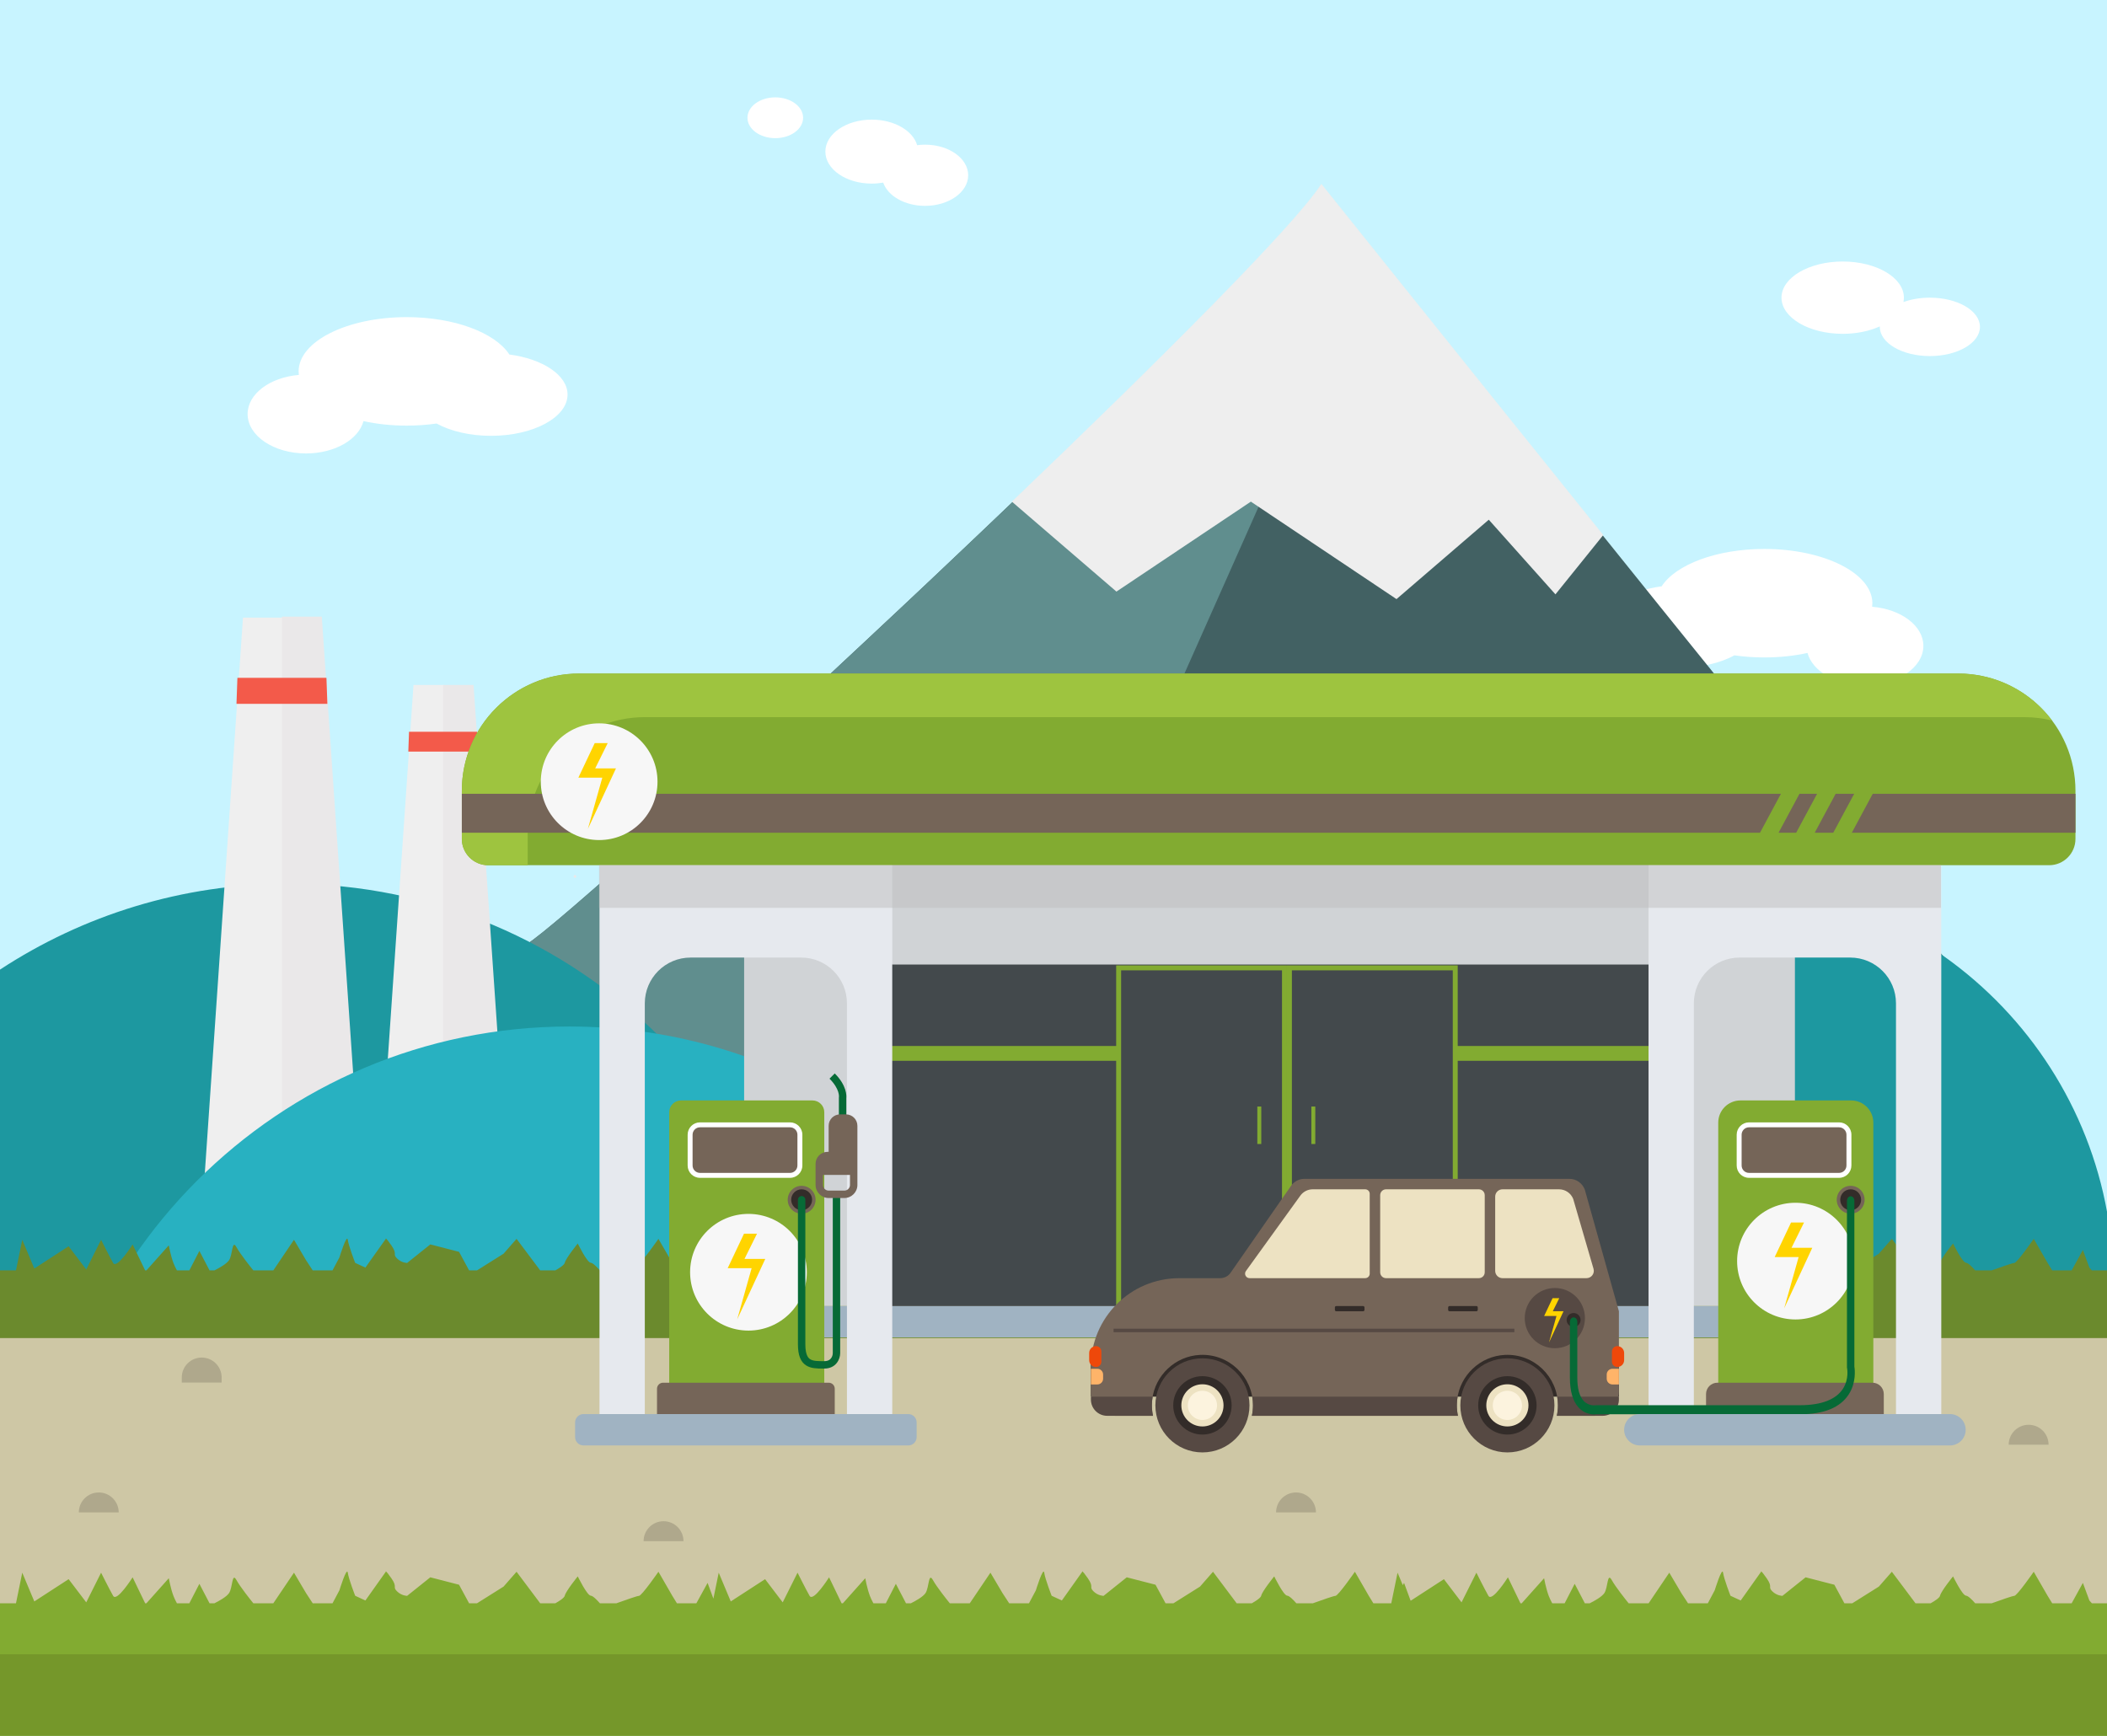 <?xml version="1.0" encoding="utf-8"?>
<!-- Generator: Adobe Illustrator 14.0.0, SVG Export Plug-In . SVG Version: 6.00 Build 43363)  -->
<!DOCTYPE svg PUBLIC "-//W3C//DTD SVG 1.1//EN" "http://www.w3.org/Graphics/SVG/1.1/DTD/svg11.dtd">
<svg version="1.1" xmlns="http://www.w3.org/2000/svg" xmlns:xlink="http://www.w3.org/1999/xlink" x="0px" y="0px" width="2272px"
	 height="1872px" viewBox="0 0 2272 1872" enable-background="new 0 0 2272 1872" xml:space="preserve">
<g id="Background">
	<rect fill="#C8F4FF" width="2272" height="1874"/>
</g>
<g id="clouds">
	<path fill="#FFFFFF" d="M1791.763,632.291C1807.008,608.899,1850.82,592,1902.5,592c64.341,0,116.5,26.191,116.5,58.5
		c0,1.288-0.092,2.564-0.255,3.831c31.137,2.577,55.255,20.467,55.255,42.169c0,23.472-28.206,42.5-63,42.5
		c-30.925,0-56.626-15.035-61.965-34.858c-14.254,3.123-29.99,4.858-46.535,4.858c-11.187,0-22.004-0.793-32.243-2.271
		c-14.963,8.19-35.756,13.271-58.757,13.271c-45.563,0-82.5-19.923-82.5-44.5C1729,654.594,1755.733,637.064,1791.763,632.291z"/>
	<path fill="#FFFFFF" d="M549.237,382.292C533.992,358.899,490.179,342,438.5,342c-64.341,0-116.5,26.191-116.5,58.5
		c0,1.288,0.092,2.564,0.255,3.831C291.118,406.908,267,424.798,267,446.5c0,23.472,28.206,42.5,63,42.5
		c30.924,0,56.626-15.035,61.964-34.858c14.254,3.123,29.99,4.858,46.536,4.858c11.187,0,22.003-0.793,32.243-2.271
		C485.706,464.918,506.499,470,529.5,470c45.563,0,82.5-19.923,82.5-44.5C612,404.594,585.266,387.064,549.237,382.292z"/>
	<path fill="#FFFFFF" d="M997.5,156c-2.909,0-5.751,0.199-8.512,0.562C984.333,140.833,964.17,129,940,129
		c-27.614,0-50,15.446-50,34.5s22.386,34.5,50,34.5c4.267,0,8.408-0.371,12.362-1.065C957.37,211.327,975.675,222,997.5,222
		c25.681,0,46.5-14.774,46.5-33S1023.181,156,997.5,156z"/>
	<ellipse fill="#FFFFFF" cx="836" cy="127" rx="30" ry="22"/>
	<path fill="#FFFFFF" d="M2081,321c-10.466,0-20.23,1.742-28.504,4.749c0.319-1.558,0.504-3.14,0.504-4.749
		c0-21.539-29.549-39-66-39s-66,17.461-66,39s29.549,39,66,39c15.052,0,28.918-2.983,40.021-7.995
		c-0.004,0.166-0.021,0.329-0.021,0.495c0,17.397,24.177,31.5,54,31.5s54-14.103,54-31.5S2110.823,321,2081,321z"/>
</g>
<g id="mountains_and_hills">
	<g>
		<path fill="#426163" d="M564,1019.82c12.728,9.256,789.125-709.288,860.864-820.367c0,0,719.7,899.047,770.612,951.116
			C2246.387,1202.638,2273,1360,2273,1360l-1709-15.042V1019.82z"/>
		<path fill="#608E8E" d="M1472.304,287.391l-1.192-30.208c-14.739-18.391-26.399-32.947-34.325-42.842l-37.138,17.253
			C1247.306,408.363,575.829,1028.423,564,1019.82v325.138l436.566,3.843L1472.304,287.391z"/>
		<path fill="#EEEEEE" d="M1348.816,540.971l157.043,105.114l99.508-85.624l71.884,80.495l51.572-63.963
			c-162.165-201.567-303.959-378.696-303.959-378.696c-28.898,44.746-172.142,188.064-333.75,342.674l112.748,97.015
			L1348.816,540.971z"/>
	</g>
	<path fill="#1D98A0" d="M311,953L311,953c-114.809,0-221.658,34.066-311,92.637V1521h879v-0.001C879,1207.302,624.698,953,311,953z
		"/>
	<g>
		<g>
			<polygon fill="#EFEFEF" points="305,1292 219,1292 262,666 305,666 			"/>
			<polygon fill="#EAE8E9" points="304,1291 390,1291 347,665 304,665 			"/>
			<g>
				<g>
					<path fill="#EAE8E9" d="M490,936.5c1.93,0,1.934-3,0-3C488.069,933.5,488.066,936.5,490,936.5L490,936.5z"/>
				</g>
			</g>
		</g>
		<polygon fill="#F35A4A" points="353,759 255,759 256,731 352,731 		"/>
	</g>
	<g>
		<g>
			<polygon fill="#EFEFEF" points="478.765,1217.353 413,1217.353 445.882,738.647 478.765,738.647 			"/>
			<polygon fill="#EAE8E9" points="477.765,1217.353 543.529,1217.353 510.647,738.647 477.765,738.647 			"/>
			<g>
				<g>
					<path fill="#EAE8E9" d="M620,946.617c1.93,0,1.934-3,0-3C618.069,943.617,618.066,946.617,620,946.617L620,946.617z"/>
				</g>
			</g>
		</g>
		<polygon fill="#F35A4A" points="515.235,810.529 440.294,810.529 441.059,789.118 514.471,789.118 		"/>
	</g>
	<path fill="#28B1C1" d="M614,1107L614,1107c114.809,0,221.658,34.066,311,92.637V1675H46v-0.001C46,1361.302,300.302,1107,614,1107
		z"/>
	<path fill="#1D98A0" d="M2279,1424h-865v-39.5c0-238.863,193.637-432.5,432.5-432.5l0,0c238.863,0,432.5,193.637,432.5,432.5V1424z
		"/>
</g>
<g id="road">
	<path fill="#6B8A2D" d="M2255.7,1370l-2.7-3l-7-19l-12.1,22h-20.978l-4.923-8l-15-26c0,0-18,26-21,26
		c-1.732,0-14.138,4.336-24.312,8h-17.823c-3.232-3.689-7.551-8.089-9.865-8.211c-4-0.211-14-20.789-14-20.789s-13,16-14,20.789
		c-0.462,2.211-5.187,5.408-10.139,8.211H2065.5l-25.5-34l-14,16l-28.637,18h-8.53L1978,1350l-31-8l-25,20c0,0-6,0-11-5s1-4-6-14
		s-6-7-6-7l-22,31l-11-5.099c0,0-7-17.901-8-24.901s-9,19-9,19l-7.438,14h-21.355l-7.207-11l-13-22l-22.275,33h-21.541
		c-3.052-3.758-13.906-17.302-18.184-25c-5-9-4,8-8,14c-2.681,4.021-10.747,8.488-15.779,11h-5.265L1698,1349l-10.818,21h-13.399
		c-1.48-2.736-2.865-5.555-3.782-8c-3-8-5-19-5-19l-24.107,27h-1.375L1626,1342c0,0-17,27-21,20s-13-25-13-25l-16,32l-19-25
		l-35.801,23.222L1521,1367l-7-19l-1.354,2.463L1507,1337l-6.77,33h-19.308l-4.923-8l-15-26c0,0-18,26-21,26
		c-1.732,0-14.138,4.336-24.312,8h-17.823c-3.232-3.689-7.552-8.089-9.865-8.211c-4-0.211-14-20.789-14-20.789s-13,16-14,20.789
		c-0.462,2.211-5.187,5.408-10.139,8.211H1333.5l-25.5-34l-14,16l-28.637,18h-8.53L1246,1350l-31-8l-25,20c0,0-6,0-11-5s1-4-6-14
		s-6-7-6-7l-22,31l-11-5.099c0,0-7-17.901-8-24.901s-9,19-9,19l-7.438,14h-21.355l-7.207-11l-13-22l-22.275,33h-21.541
		c-3.052-3.758-13.907-17.302-18.184-25c-5-9-4,8-8,14c-2.681,4.021-10.747,8.488-15.779,11h-5.264L966,1349l-10.818,21h-13.4
		c-1.48-2.736-2.865-5.555-3.782-8c-3-8-5-19-5-19l-24.107,27h-1.376L894,1342c0,0-17,27-21,20s-13-25-13-25l-16,32l-19-25l-37,24
		l-13-31l-5.741,27.988L763,1348l-12.1,22h-20.977l-4.923-8l-15-26c0,0-18,26-21,26c-1.733,0-14.138,4.336-24.312,8h-17.823
		c-3.232-3.689-7.551-8.089-9.865-8.211c-4-0.211-14-20.789-14-20.789s-13,16-14,20.789c-0.462,2.211-5.187,5.408-10.139,8.211
		H582.5l-25.5-34l-14,16l-28.636,18h-8.53L495,1350l-31-8l-25,20c0,0-6,0-11-5s1-4-6-14s-6-7-6-7l-22,31l-11-5.099
		c0,0-7-17.901-8-24.901s-9,19-9,19l-7.438,14h-21.355L330,1359l-13-22l-22.275,33h-21.541c-3.052-3.758-13.907-17.302-18.184-25
		c-5-9-4,8-8,14c-2.681,4.021-10.747,8.488-15.779,11h-5.264L215,1349l-10.818,21h-13.4c-1.48-2.736-2.865-5.555-3.782-8
		c-3-8-5-19-5-19l-24.107,27h-1.376L143,1342c0,0-17,27-21,20s-13-25-13-25l-16,32l-19-25l-37,24l-13-31l-6.769,33H0v145h2272v-145
		H2255.7z"/>
	<rect y="1443" fill="#CEC7A5" width="2272" height="321"/>
	<g>
		<path fill="#AFA88C" d="M239,1491h-43v-5.5c0-11.874,9.626-21.5,21.5-21.5l0,0c11.874,0,21.5,9.626,21.5,21.5V1491z"/>
		<path fill="#AFA88C" d="M128,1631H85l0,0c0-11.874,9.626-21.5,21.5-21.5l0,0C118.374,1609.5,128,1619.126,128,1631L128,1631z"/>
		<path fill="#AFA88C" d="M737,1662h-43l0,0c0-11.874,9.626-21.5,21.5-21.5l0,0C727.374,1640.5,737,1650.126,737,1662L737,1662z"/>
		<path fill="#AFA88C" d="M1419,1631h-43l0,0c0-11.874,9.626-21.5,21.5-21.5l0,0C1409.374,1609.5,1419,1619.126,1419,1631L1419,1631
			z"/>
		<path fill="#AFA88C" d="M2209,1558h-43l0,0c0-11.874,9.626-21.5,21.5-21.5l0,0C2199.374,1536.5,2209,1546.126,2209,1558L2209,1558
			z"/>
	</g>
</g>
<g id="grass">
	<g>
		<path fill="#82AB31" d="M2255.7,1729l-2.7-3l-7-19l-12.1,22h-20.978l-4.923-8l-15-26c0,0-18,26-21,26
			c-1.732,0-14.138,4.336-24.312,8h-17.823c-3.232-3.689-7.551-8.089-9.865-8.211c-4-0.211-14-20.789-14-20.789s-13,16-14,20.789
			c-0.462,2.211-5.187,5.408-10.139,8.211H2065.5l-25.5-34l-14,16l-28.637,18h-8.53L1978,1709l-31-8l-25,20c0,0-6,0-11-5s1-4-6-14
			s-6-7-6-7l-22,31l-11-5.099c0,0-7-17.901-8-24.901s-9,19-9,19l-7.438,14h-21.355l-7.207-11l-13-22l-22.275,33h-21.541
			c-3.052-3.758-13.906-17.302-18.184-25c-5-9-4,8-8,14c-2.681,4.021-10.747,8.488-15.779,11h-5.265L1698,1708l-10.818,21h-13.399
			c-1.48-2.736-2.865-5.555-3.782-8c-3-8-5-19-5-19l-24.107,27h-1.375L1626,1701c0,0-17,27-21,20s-13-25-13-25l-16,32l-19-25
			l-35.801,23.222L1521,1726l-7-19l-1.354,2.463L1507,1696l-6.77,33h-19.308l-4.923-8l-15-26c0,0-18,26-21,26
			c-1.732,0-14.138,4.336-24.312,8h-17.823c-3.232-3.689-7.552-8.089-9.865-8.211c-4-0.211-14-20.789-14-20.789s-13,16-14,20.789
			c-0.462,2.211-5.187,5.408-10.139,8.211H1333.5l-25.5-34l-14,16l-28.637,18h-8.53L1246,1709l-31-8l-25,20c0,0-6,0-11-5s1-4-6-14
			s-6-7-6-7l-22,31l-11-5.099c0,0-7-17.901-8-24.901s-9,19-9,19l-7.438,14h-21.355l-7.207-11l-13-22l-22.275,33h-21.541
			c-3.052-3.758-13.907-17.302-18.184-25c-5-9-4,8-8,14c-2.681,4.021-10.747,8.488-15.779,11h-5.264L966,1708l-10.818,21h-13.4
			c-1.48-2.736-2.865-5.555-3.782-8c-3-8-5-19-5-19l-24.107,27h-1.376L894,1701c0,0-17,27-21,20s-13-25-13-25l-16,32l-19-25l-37,24
			l-13-31l-5.741,27.988L763,1707l-12.1,22h-20.977l-4.923-8l-15-26c0,0-18,26-21,26c-1.733,0-14.138,4.336-24.312,8h-17.823
			c-3.232-3.689-7.551-8.089-9.865-8.211c-4-0.211-14-20.789-14-20.789s-13,16-14,20.789c-0.462,2.211-5.187,5.408-10.139,8.211
			H582.5l-25.5-34l-14,16l-28.636,18h-8.53L495,1709l-31-8l-25,20c0,0-6,0-11-5s1-4-6-14s-6-7-6-7l-22,31l-11-5.099
			c0,0-7-17.901-8-24.901s-9,19-9,19l-7.438,14h-21.355L330,1718l-13-22l-22.275,33h-21.541c-3.052-3.758-13.907-17.302-18.184-25
			c-5-9-4,8-8,14c-2.681,4.021-10.747,8.488-15.779,11h-5.264L215,1708l-10.818,21h-13.4c-1.48-2.736-2.865-5.555-3.782-8
			c-3-8-5-19-5-19l-24.107,27h-1.376L143,1701c0,0-17,27-21,20s-13-25-13-25l-16,32l-19-25l-37,24l-13-31l-6.769,33H0v145h2272v-145
			H2255.7z"/>
		<rect y="1784" opacity="0.5" fill="#698425" width="2272" height="90"/>
	</g>
</g>
<g id="biofuel_station">
	<g>
		<g>
			<path fill="#A0B3C2" d="M1945.264,1442.283H790.736c-4.971,0-9-4.029-9-9v-15.823c0-4.971,4.029-9,9-9h1154.527
				c4.971,0,9,4.029,9,9v15.823C1954.264,1438.254,1950.234,1442.283,1945.264,1442.283z"/>
			<rect x="802.406" y="745.155" fill="#D0D3D6" width="1133.066" height="663.305"/>
		</g>
		<path fill="#82AB31" d="M888.842,1493.018H721.607v-293.535c0-7.042,5.708-12.75,12.75-12.75h141.735
			c7.042,0,12.75,5.708,12.75,12.75V1493.018z"/>
		<rect x="915.149" y="1040.166" fill="#43494C" width="905.703" height="368.294"/>
		<g>
			<circle fill="#F7F7F7" cx="807.071" cy="1372" r="62.929"/>
			<g>
				<polygon fill="#FFD400" points="794.904,1422.918 794.904,1422.918 810.479,1367.627 784.669,1367.627 802.291,1330.394 
					816.286,1330.394 802.807,1357.633 825.202,1357.633 				"/>
			</g>
		</g>
		<g>
			<g>
				<line fill="#43494C" x1="915.149" y1="1135.998" x2="1820.852" y2="1135.998"/>
				<rect x="915.149" y="1128.008" fill="#82AB31" width="905.703" height="15.979"/>
			</g>
			<g>
				<g>
					<rect x="1206.247" y="1043.77" fill="#43494C" width="178.82" height="362.967"/>
					<path fill="#82AB31" d="M1382.403,1046.433v357.641h-173.494v-357.641H1382.403 M1387.73,1041.105h-184.147v368.294h184.147
						V1041.105L1387.73,1041.105z"/>
				</g>
				<g>
					<rect x="1390.393" y="1043.77" fill="#43494C" width="178.821" height="362.967"/>
					<path fill="#82AB31" d="M1566.551,1046.433v357.641h-173.494v-357.641H1566.551 M1571.877,1041.105H1387.73v368.294h184.146
						V1041.105L1571.877,1041.105z"/>
				</g>
				<rect x="1414.037" y="1193.309" fill="#82AB31" width="4.252" height="40.399"/>
				<rect x="1355.786" y="1193.309" fill="#82AB31" width="4.253" height="40.399"/>
			</g>
		</g>
		<g>
			<g>
				<path fill="#332C29" d="M1745.689,1459.194h-560.978c-4.626,0-8.375,3.75-8.375,8.375v38.602h569.353V1459.194z"/>
				<path fill="#756558" d="M1708.895,1282.853c-2.688-6.982-9.215-11.563-16.475-11.563h-285.958
					c-5.704,0-11.06,2.842-14.394,7.635l-65.115,93.646c-2.537,3.649-6.701,5.826-11.146,5.826h-44.108
					c-52.666,0-95.361,42.694-95.361,95.361v26.776c0,14.529,11.778,26.307,26.307,26.307h40.635
					c-1.165-5.538-1.505-11.38-0.833-17.403c2.936-26.32,24.979-47.011,51.431-48.297c31.331-1.522,57.213,23.429,57.213,54.427
					c0,3.865-0.409,7.635-1.175,11.273h222.197c-1.165-5.538-1.504-11.38-0.832-17.403c2.936-26.32,24.979-47.011,51.431-48.297
					c31.331-1.522,57.212,23.429,57.212,54.427c0,3.865-0.408,7.635-1.174,11.273h40.634c14.529,0,26.308-11.777,26.308-26.307
					v-86.436L1708.895,1282.853z"/>
				<path fill="#EDE2C2" d="M1415.533,1282.563c-5.299,0-10.274,2.546-13.375,6.842l-58.649,81.267
					c-2.325,3.223-0.022,7.724,3.951,7.724h124.652c2.691,0,4.872-2.182,4.872-4.872v-86.088c0-2.69-2.181-4.872-4.872-4.872
					H1415.533z"/>
				<path fill="#EDE2C2" d="M1488.259,1288.905v83.148c0,3.502,2.84,6.342,6.343,6.342h100.059c3.503,0,6.342-2.84,6.342-6.342
					v-83.148c0-3.502-2.839-6.342-6.342-6.342h-100.059C1491.099,1282.563,1488.259,1285.403,1488.259,1288.905z"/>
				<path fill="#EDE2C2" d="M1696.387,1292.91c-2.497-6.248-8.558-10.347-15.299-10.347h-60.916c-4.36,0-7.896,3.535-7.896,7.896
					v80.041c0,4.36,3.535,7.896,7.896,7.896h90.569c5.262,0,9.051-5.05,7.581-10.102L1696.387,1292.91z"/>
				<path fill="#564943" d="M1679.099,1506.171c0.531,3.054,0.823,6.189,0.823,9.396c0,3.865-0.408,7.635-1.174,11.273h49.403
					c9.686,0,17.538-7.852,17.538-17.537v-3.132H1679.099z"/>
				<g>
					<circle fill="#564943" cx="1296.596" cy="1515.566" r="50.734"/>
					<circle fill="#332C29" cx="1296.596" cy="1515.566" r="31.49"/>
					<circle fill="#EDE2C2" cx="1296.596" cy="1515.566" r="22.743"/>
					<circle fill="#FCF3DE" cx="1296.597" cy="1515.566" r="15.745"/>
				</g>
				<g>
					<circle fill="#564943" cx="1625.43" cy="1515.566" r="50.734"/>
					<circle fill="#332C29" cx="1625.43" cy="1515.566" r="31.49"/>
					<circle fill="#EDE2C2" cx="1625.43" cy="1515.566" r="22.743"/>
					<circle fill="#FCF3DE" cx="1625.43" cy="1515.566" r="15.745"/>
				</g>
				<g>
					<path fill="#564943" d="M1350.265,1506.171c0.531,3.054,0.824,6.189,0.824,9.396c0,3.865-0.409,7.635-1.175,11.273h222.197
						c-0.765-3.639-1.174-7.408-1.174-11.273c0-3.206,0.293-6.342,0.823-9.396H1350.265z"/>
					<path fill="#564943" d="M1242.104,1515.566c0-3.206,0.293-6.342,0.824-9.396h-66.591v3.132c0,9.686,7.852,17.537,17.538,17.537
						h49.403C1242.513,1523.201,1242.104,1519.432,1242.104,1515.566z"/>
				</g>
				<path fill="#332C29" d="M1591.986,1414.098h-28.944c-0.828,0-1.5-0.672-1.5-1.5v-2.638c0-0.828,0.672-1.5,1.5-1.5h28.944
					c0.828,0,1.5,0.672,1.5,1.5v2.638C1593.486,1413.426,1592.814,1414.098,1591.986,1414.098z"/>
				<path fill="#332C29" d="M1469.848,1414.098h-28.943c-0.829,0-1.5-0.672-1.5-1.5v-2.638c0-0.828,0.671-1.5,1.5-1.5h28.943
					c0.828,0,1.5,0.672,1.5,1.5v2.638C1471.348,1413.426,1470.676,1414.098,1469.848,1414.098z"/>
				<path fill="#FFB469" d="M1183.266,1493.018h-6.929v-16.912h6.929c3.438,0,6.225,2.787,6.225,6.225v4.463
					C1189.49,1490.23,1186.703,1493.018,1183.266,1493.018z"/>
				<path fill="#FFB469" d="M1738.76,1493.018h6.93v-16.912h-6.93c-3.438,0-6.225,2.787-6.225,6.225v4.463
					C1732.535,1490.23,1735.322,1493.018,1738.76,1493.018z"/>
				<path fill="#EE480A" d="M1181.856,1474.227L1181.856,1474.227c3.179,0,5.755-2.576,5.755-5.754v-11.04
					c0-3.178-2.576-5.755-5.755-5.755l0,0c-4.086,0-7.398,3.313-7.398,7.399v7.751
					C1174.458,1470.914,1177.771,1474.227,1181.856,1474.227z"/>
				<path fill="#EE480A" d="M1743.928,1474.227L1743.928,1474.227c-3.179,0-5.755-2.576-5.755-5.754v-11.04
					c0-3.178,2.576-5.755,5.755-5.755l0,0c4.086,0,7.398,3.313,7.398,7.399v7.751
					C1751.326,1470.914,1748.014,1474.227,1743.928,1474.227z"/>
				<rect x="1200.765" y="1432.888" fill="#564943" width="432.182" height="3.758"/>
				<g>
					<circle fill="#564943" cx="1676.607" cy="1421.465" r="32.464"/>
					<g>
						<polygon fill="#FFD400" points="1670.33,1447.732 1670.33,1447.732 1678.365,1419.209 1665.05,1419.209 1674.141,1400 
							1681.36,1400 1674.406,1414.053 1685.961,1414.053 						"/>
					</g>
				</g>
			</g>
			<circle fill="#332C29" cx="1696.833" cy="1423.492" r="7.516"/>
		</g>
		<g>
			<path fill="#E6E9EE" d="M1777.633,745.155v781.685h48.855v-444.834c0-27.258,22.098-49.355,49.355-49.355h119.258
				c27.259,0,49.356,22.098,49.356,49.355v444.834h48.855V745.155H1777.633z"/>
			<path fill="#82AB31" d="M2020.03,1493.018h-167.235V1210.69c0-13.231,10.727-23.958,23.958-23.958h119.319
				c13.231,0,23.958,10.727,23.958,23.958V1493.018z"/>
			<path fill="#756558" d="M2031.305,1524.961h-191.663v-21.609c0-6.745,5.468-12.213,12.214-12.213h167.235
				c6.745,0,12.214,5.468,12.214,12.213V1524.961z"/>
			<g>
				<circle fill="#F7F7F7" cx="1936.071" cy="1360" r="62.929"/>
				<g>
					<polygon fill="#FFD400" points="1923.904,1410.918 1923.904,1410.918 1939.479,1355.627 1913.669,1355.627 1931.291,1318.394 
						1945.286,1318.394 1931.807,1345.633 1954.202,1345.633 					"/>
				</g>
			</g>
			<g>
				<g>
					<path fill="#756558" d="M1983.075,1267.531h-97.084c-5.881,0-10.647-4.768-10.647-10.647v-33.197
						c0-5.88,4.767-10.647,10.647-10.647h97.084c5.881,0,10.648,4.768,10.648,10.647v33.197
						C1993.724,1262.764,1988.956,1267.531,1983.075,1267.531z"/>
				</g>
				<g>
					<path fill="#FFFFFF" d="M1983.075,1270.195h-97.083c-7.34,0-13.312-5.972-13.312-13.312v-33.197
						c0-7.34,5.972-13.312,13.312-13.312h97.083c7.34,0,13.311,5.972,13.311,13.312v33.197
						C1996.386,1264.224,1990.415,1270.195,1983.075,1270.195z M1885.992,1215.702c-4.404,0-7.986,3.582-7.986,7.984v33.197
						c0,4.402,3.582,7.984,7.986,7.984h97.083c4.404,0,7.985-3.582,7.985-7.984v-33.197c0-4.402-3.581-7.984-7.985-7.984H1885.992z"
						/>
				</g>
			</g>
			<circle fill="#756558" cx="1995.603" cy="1293.838" r="15.032"/>
			<circle fill="#332C29" cx="1995.603" cy="1293.838" r="11.274"/>
			<g>
				<path fill="#066A36" d="M1718.973,1525.33c-3.785,0-10.601-0.981-16.402-7.071c-6.458-6.778-9.731-17.701-9.731-32.465v-60.22
					c0-2.699,1.789-4.888,3.995-4.888c2.205,0,3.994,2.188,3.994,4.888v60.22c0,11.724,2.314,20.126,6.878,24.975
					c5.542,5.887,12.903,4.691,12.97,4.677l0.586-0.053h219.849c22.791,0,38.767-6.157,46.2-17.807
					c6.688-10.483,4.44-21.987,4.416-22.103l-0.119-0.583v-179.933c0-2.7,1.789-4.888,3.995-4.888s3.995,2.188,3.995,4.888v178.814
					c0.52,3.214,2.132,17.092-5.991,29.819c-9.132,14.312-26.793,21.566-52.496,21.566h-219.598
					C1721.045,1525.233,1720.156,1525.33,1718.973,1525.33z"/>
			</g>
			<path fill="#A0B3C2" d="M2102.708,1558.784h-334.471c-9.34,0-16.911-7.571-16.911-16.911l0,0c0-9.341,7.571-16.912,16.911-16.912
				h334.471c9.341,0,16.912,7.571,16.912,16.912l0,0C2119.62,1551.213,2112.049,1558.784,2102.708,1558.784z"/>
		</g>
		<g>
			<g>
				<path fill="#756558" d="M851.888,1267.531h-97.084c-5.881,0-10.648-4.768-10.648-10.647v-33.197
					c0-5.88,4.768-10.647,10.648-10.647h97.084c5.881,0,10.648,4.768,10.648,10.647v33.197
					C862.536,1262.764,857.769,1267.531,851.888,1267.531z"/>
			</g>
			<g>
				<path fill="#FFFFFF" d="M851.887,1270.195h-97.083c-7.34,0-13.312-5.972-13.312-13.312v-33.197
					c0-7.34,5.971-13.312,13.312-13.312h97.083c7.34,0,13.311,5.972,13.311,13.312v33.197
					C865.198,1264.224,859.227,1270.195,851.887,1270.195z M754.804,1215.702c-4.404,0-7.986,3.582-7.986,7.984v33.197
					c0,4.402,3.582,7.984,7.986,7.984h97.083c4.404,0,7.986-3.582,7.986-7.984v-33.197c0-4.402-3.582-7.984-7.986-7.984H754.804z"/>
			</g>
		</g>
		<circle fill="#756558" cx="864.415" cy="1293.838" r="15.032"/>
		<circle fill="#332C29" cx="864.415" cy="1293.838" r="11.274"/>
		<path fill="#E6E9EE" d="M646.445,745.155v781.685H695.3v-444.834c0-27.258,22.097-49.355,49.356-49.355h119.258
			c27.259,0,49.356,22.098,49.356,49.355v444.834h48.855V745.155H646.445z"/>
		<path fill="#756558" d="M900.117,1524.961H708.454v-27.322c0-3.59,2.91-6.5,6.5-6.5h178.663c3.59,0,6.5,2.91,6.5,6.5V1524.961z"/>
		<path fill="#A0B3C2" d="M979.432,1558.784H629.138c-4.971,0-9-4.029-9-9v-15.823c0-4.971,4.029-9,9-9h350.294c4.97,0,9,4.029,9,9
			v15.823C988.432,1554.755,984.402,1558.784,979.432,1558.784z"/>
		<g>
			<path fill="#066A36" d="M887.262,1475.873c-6.641,0-12.895-0.119-17.987-3.381c-6.041-3.869-8.854-11.079-8.854-22.693v-155.961
				c0-2.205,1.788-3.995,3.995-3.995s3.995,1.79,3.995,3.995v155.961c0,12.65,3.895,15.146,5.174,15.965
				c3.322,2.129,8.45,2.116,14.466,2.119h0.792c8.902,0,9.159-7.799,9.159-8.688v-167.235c0-2.206,1.788-3.995,3.995-3.995
				s3.995,1.789,3.995,3.995v167.235c0,6.705-4.566,16.679-17.148,16.679h-0.786
				C887.791,1475.873,887.526,1475.873,887.262,1475.873z"/>
		</g>
		<path fill="#82AB31" d="M2209.588,933.061H526.412c-15.691,0-28.412-12.721-28.412-28.412v-51.846
			c0-69.83,56.608-126.438,126.438-126.438h1487.125c69.829,0,126.438,56.608,126.438,126.438v51.846
			C2238,920.34,2225.279,933.061,2209.588,933.061z"/>
		<path fill="#9EC43F" d="M2111.563,726.365H624.438c-69.83,0-126.438,56.608-126.438,126.438v51.846
			c0,15.691,12.72,28.412,28.412,28.412H569v-33.258c0-69.83,56.608-126.438,126.438-126.438h1487.125
			c10.412,0,20.525,1.268,30.206,3.641C2189.704,746.259,2152.957,726.365,2111.563,726.365z"/>
		<g>
			<g>
				<g>
					<path fill="#066A36" d="M912.567,1211.16h-7.99v-27.606l0.064-0.354c0.039-0.281,1.099-8.682-10.168-19.949l5.65-5.649
						c13.052,13.053,12.705,24.141,12.444,26.556V1211.16z"/>
				</g>
			</g>
			<path fill="#756558" d="M912.213,1201.765h-6.342c-6.81,0-12.331,5.521-12.331,12.331v28.068h-1.174
				c-7.135,0-12.918,5.784-12.918,12.919v3.992v3.759v15.032c0,7.783,6.31,14.093,14.093,14.093h16.911
				c7.784,0,14.093-6.31,14.093-14.093v-15.032v-3.759v-44.979C924.544,1207.285,919.023,1201.765,912.213,1201.765z
				 M916.555,1277.866c0,3.365-2.738,6.104-6.104,6.104H893.54c-3.365,0-6.104-2.738-6.104-6.104v-10.801h29.118V1277.866z"/>
		</g>
		<g>
			<path fill="#756558" d="M2019.412,856l-22.574,42h241.153c0.001-0.117,0.009-0.233,0.009-0.351V856H2019.412z"/>
			<polygon fill="#756558" points="1979.412,856 1956.838,898 1976.838,898 1999.412,856 			"/>
			<g>
				<path fill="#756558" d="M1920.412,856H498v41.649c0,0.118,0.007,0.234,0.009,0.351h1399.829L1920.412,856z"/>
				<polygon fill="#756558" points="1940.412,856 1917.838,898 1936.838,898 1959.412,856 				"/>
			</g>
		</g>
	</g>
	<rect x="646" y="933" opacity="0.5" fill="#BEBEBF" width="1447" height="46"/>
	<g>
		<circle fill="#F7F7F7" cx="646.071" cy="843" r="62.929"/>
		<g>
			<polygon fill="#FFD400" points="633.904,893.918 633.904,893.918 649.479,838.627 623.669,838.627 641.291,801.394 
				655.286,801.394 641.807,828.633 664.202,828.633 			"/>
		</g>
	</g>
</g>
</svg>
